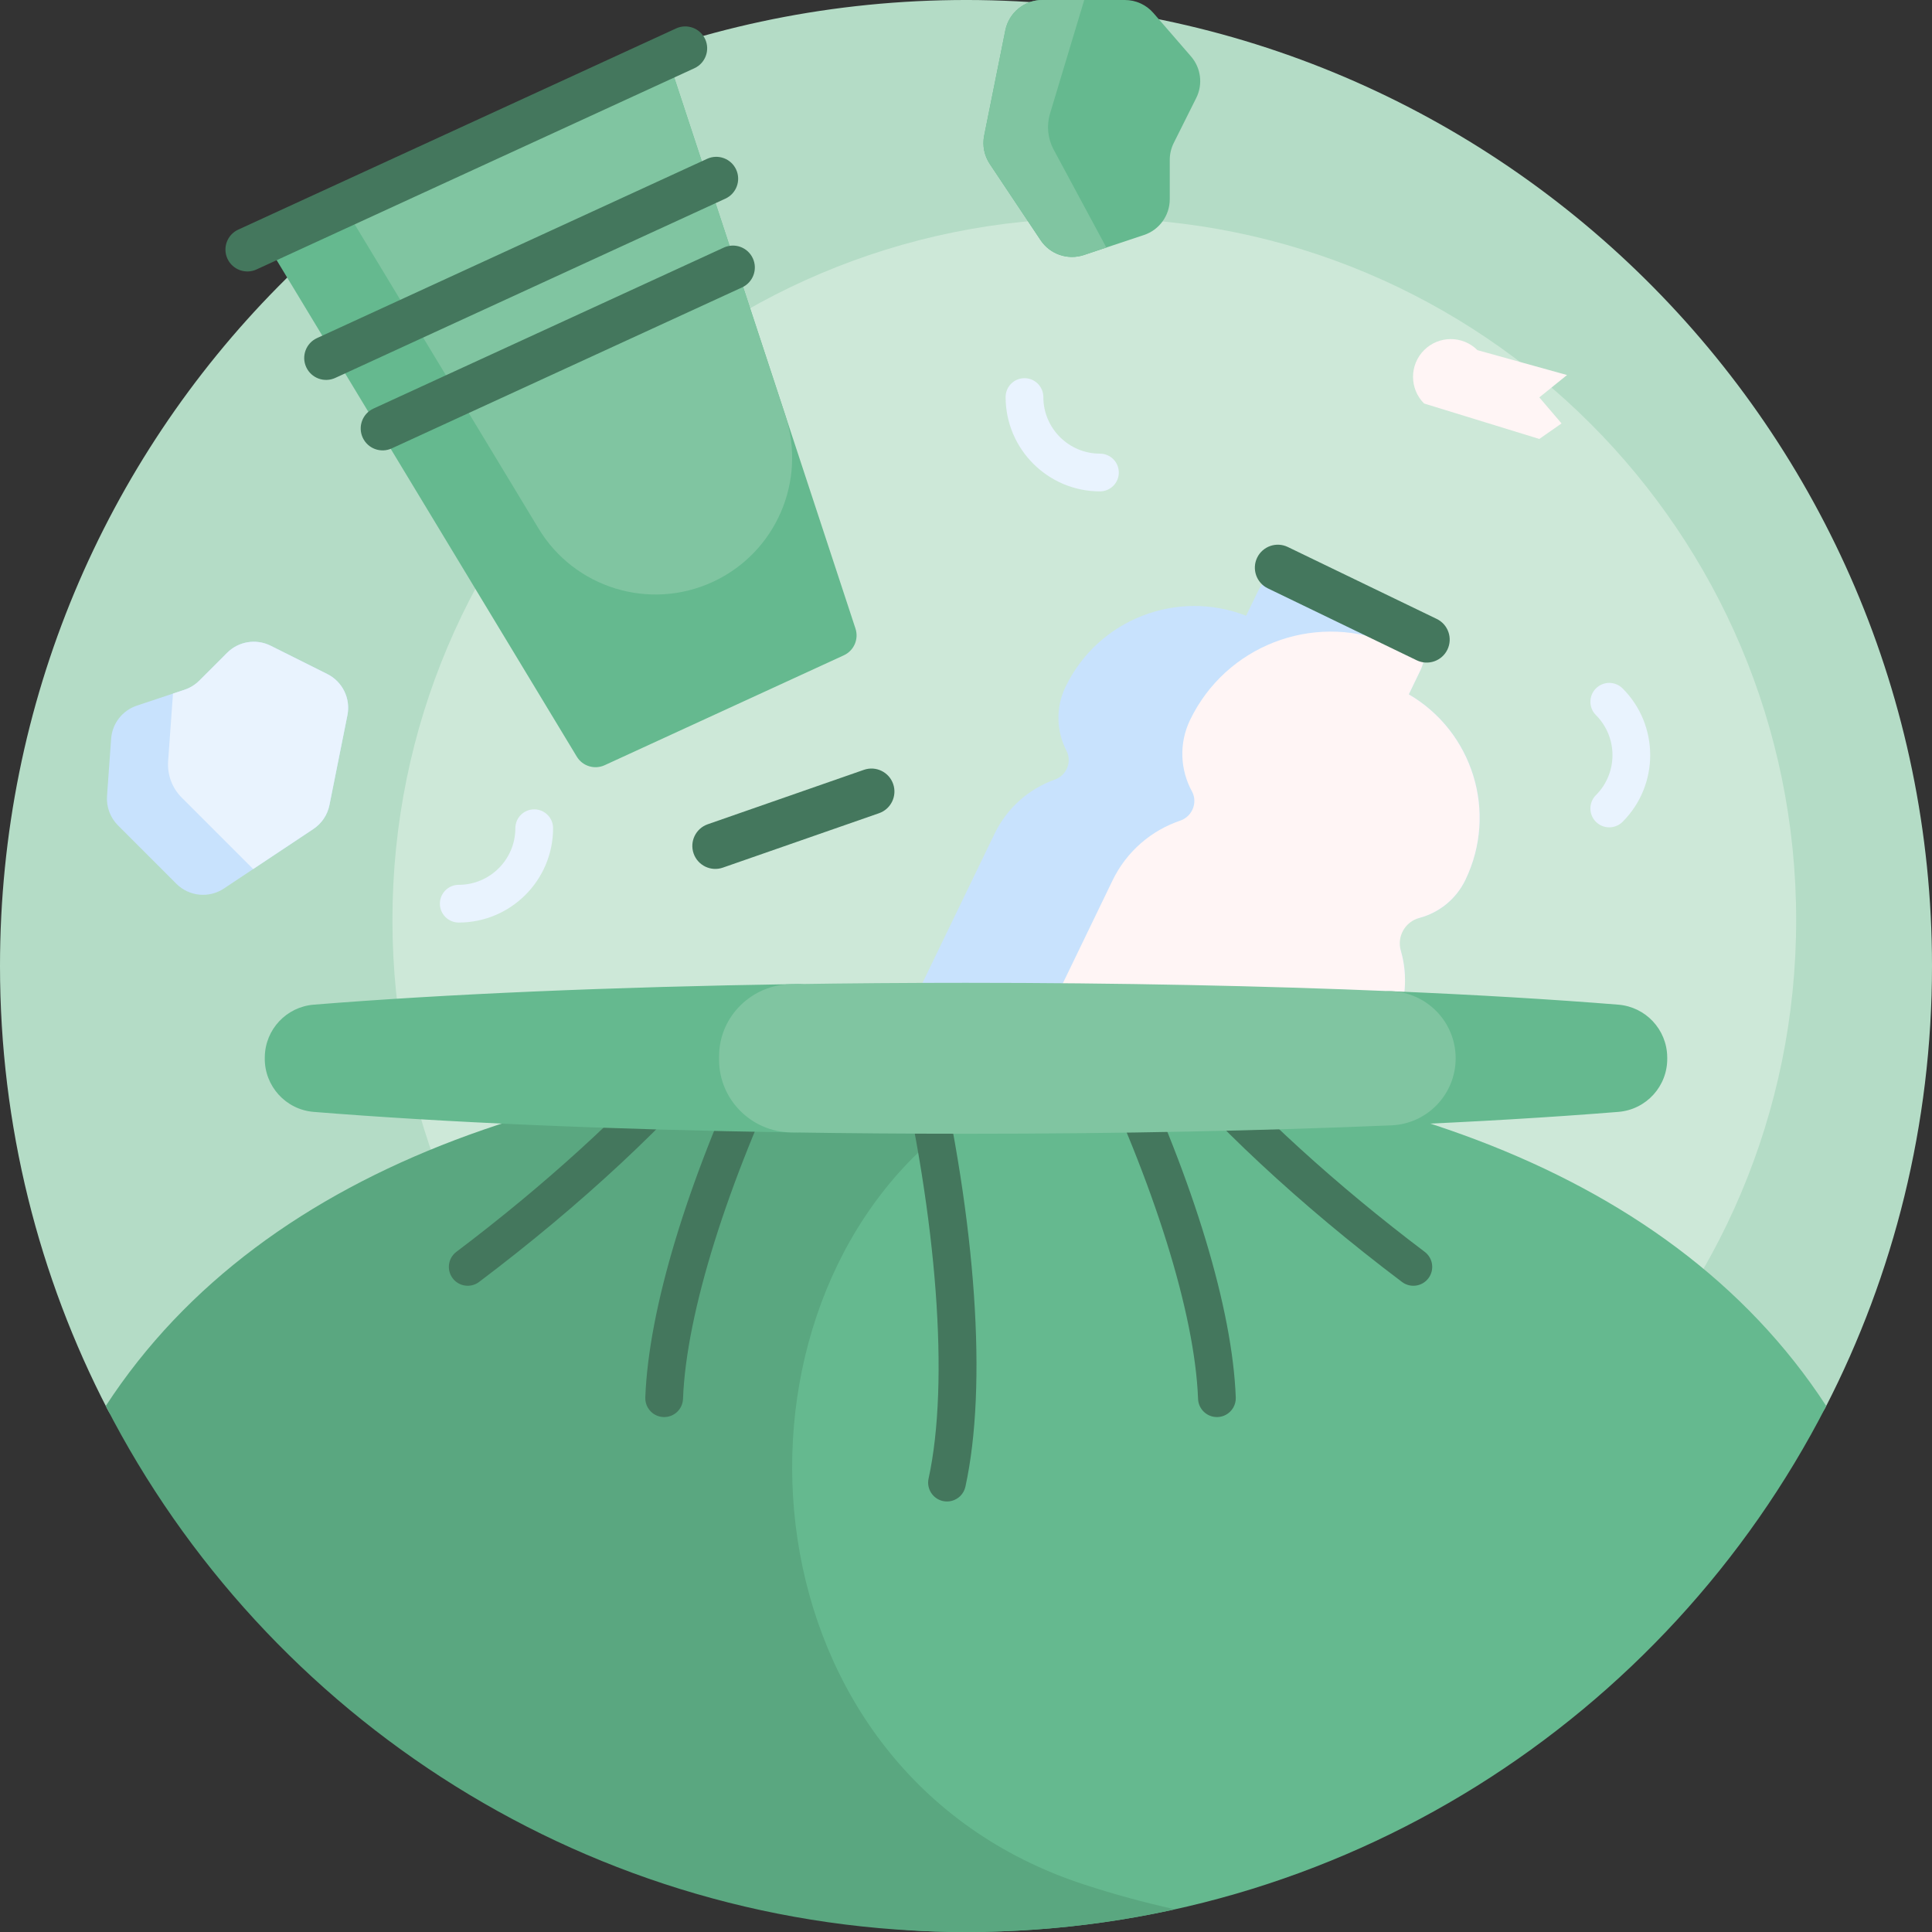 <svg width="145" height="145" viewBox="0 0 145 145" fill="none" xmlns="http://www.w3.org/2000/svg">
<rect x="0" y="0" width="145" height="145" fill="#333333" stroke="none"/>
<g clip-path="url(#clip0)">
<path d="M8.089 105.811C2.92 95.837 0 84.509 0 72.5C0 32.703 31.814 0.484 71.608 0.005C112.058 -0.481 145 32.163 145 72.5C145 84.417 142.125 95.663 137.03 105.581C136.411 106.785 135.063 107.425 133.745 107.118C115.14 102.777 94.386 100.352 72.5 100.352C50.532 100.352 29.705 102.795 11.046 107.167C9.867 107.443 8.646 106.885 8.089 105.811Z" fill="#B4DCC6"/>
<path d="M134.805 69.05C134.805 98.142 111.221 121.726 82.129 121.726C53.037 121.726 29.453 98.142 29.453 69.05C29.453 39.958 53.037 16.375 82.129 16.375C111.221 16.375 134.805 39.958 134.805 69.05Z" fill="#CDE8D8"/>
<path d="M109.98 66.04C109.217 67.62 107.78 68.657 106.181 68.971C105.261 69.151 104.72 70.103 105.021 70.99C105.677 72.919 105.604 75.098 104.648 77.077L98.617 89.561C96.684 93.561 91.874 95.237 87.874 93.305L72.352 85.806C68.352 83.873 66.676 79.064 68.609 75.063L74.64 62.58C75.596 60.6 77.257 59.189 79.177 58.504C80.059 58.188 80.468 57.173 80.038 56.34C79.29 54.892 79.209 53.122 79.972 51.542C82.426 46.464 88.356 44.195 93.523 46.213L94.405 44.388C95.085 42.98 96.778 42.389 98.187 43.07L105.297 46.505C106.705 47.185 107.295 48.879 106.615 50.287L105.733 52.112C110.525 54.905 112.434 60.962 109.98 66.04Z" fill="#C8E2FD"/>
<path d="M106.534 68.889C105.455 69.177 104.826 70.283 105.135 71.356C105.663 73.192 105.543 75.222 104.647 77.077L98.616 89.56C96.683 93.561 91.873 95.237 87.873 93.304L77.375 88.233C75.821 85.755 75.537 82.557 76.903 79.729L83.493 66.088C84.56 63.88 86.428 62.32 88.58 61.589C89.481 61.283 89.912 60.226 89.456 59.391C88.58 57.788 88.465 55.799 89.32 54.028C92.001 48.478 98.482 45.999 104.127 48.204L105.014 46.369L105.295 46.505C106.704 47.186 107.294 48.879 106.614 50.288L105.732 52.113C110.524 54.905 112.432 60.962 109.979 66.041C109.273 67.503 107.989 68.499 106.534 68.889Z" fill="#FFF5F5"/>
<path d="M106.329 49.557L95.153 44.157C94.296 43.743 93.937 42.712 94.351 41.855C94.765 40.998 95.796 40.639 96.653 41.053L107.829 46.452C108.686 46.866 109.045 47.897 108.631 48.754C108.217 49.611 107.186 49.971 106.329 49.557ZM67.033 58.838C66.72 57.939 65.737 57.464 64.838 57.777L53.118 61.862C52.219 62.175 51.744 63.158 52.057 64.057C52.371 64.956 53.353 65.431 54.252 65.117L65.973 61.033C66.871 60.72 67.346 59.737 67.033 58.838Z" fill="#44775D"/>
<path d="M83.969 35.463C83.969 36.245 83.335 36.879 82.553 36.879C78.649 36.879 75.473 33.703 75.473 29.799C75.473 29.017 76.107 28.383 76.889 28.383C77.671 28.383 78.305 29.017 78.305 29.799C78.305 32.141 80.21 34.047 82.553 34.047C83.335 34.047 83.969 34.681 83.969 35.463ZM121.779 51.667C121.226 51.114 120.329 51.114 119.777 51.667C119.224 52.22 119.224 53.117 119.777 53.669C121.433 55.326 121.433 58.021 119.777 59.677C119.224 60.23 119.224 61.127 119.777 61.679C120.329 62.232 121.226 62.232 121.779 61.679C124.54 58.919 124.54 54.427 121.779 51.667ZM40.094 60.743C39.312 60.743 38.678 61.377 38.678 62.159C38.678 64.501 36.772 66.407 34.43 66.407C33.648 66.407 33.014 67.041 33.014 67.823C33.014 68.605 33.648 69.239 34.43 69.239C38.334 69.239 41.51 66.063 41.51 62.159C41.51 61.377 40.876 60.743 40.094 60.743Z" fill="#E9F3FE"/>
<path d="M86.567 0.978L89.387 4.235C90.136 5.1 90.291 6.331 89.779 7.355L88.092 10.73C87.895 11.124 87.793 11.557 87.793 11.997V14.951C87.793 16.17 87.013 17.253 85.856 17.638L81.349 19.14C80.138 19.544 78.806 19.087 78.097 18.024L74.284 12.306C73.867 11.68 73.716 10.914 73.864 10.177L75.452 2.274C75.718 0.952 76.88 0 78.229 0H84.426C85.248 0 86.029 0.357 86.567 0.978Z" fill="#65B98F"/>
<path d="M83.034 18.578L81.349 19.14C80.138 19.544 78.806 19.087 78.097 18.024L74.284 12.306C73.867 11.68 73.716 10.914 73.864 10.176L75.452 2.274C75.718 0.951 76.88 -0 78.229 -0H81.374L78.807 8.523C78.535 9.426 78.633 10.4 79.08 11.231L83.034 18.578Z" fill="#80C5A1"/>
<path d="M8.032 59.741L8.34 55.444C8.422 54.302 9.183 53.322 10.269 52.96L13.849 51.767C14.266 51.628 14.645 51.394 14.956 51.083L17.045 48.994C17.907 48.132 19.224 47.918 20.314 48.463L24.564 50.588C25.706 51.16 26.325 52.425 26.074 53.677L24.726 60.417C24.579 61.154 24.144 61.803 23.518 62.219L16.807 66.684C15.684 67.431 14.19 67.283 13.236 66.329L8.854 61.946C8.273 61.366 7.973 60.561 8.032 59.741Z" fill="#C8E2FD"/>
<path d="M13.636 59.859C12.917 59.14 12.546 58.144 12.618 57.13L12.983 52.056L13.849 51.767C14.266 51.628 14.645 51.393 14.956 51.083L17.045 48.994C17.907 48.132 19.224 47.918 20.314 48.463L24.564 50.588C25.706 51.159 26.325 52.424 26.074 53.676L24.726 60.416C24.579 61.154 24.144 61.802 23.518 62.218L19.001 65.224L13.636 59.859Z" fill="#E9F3FE"/>
<path d="M106.88 30.284C105.774 29.178 105.774 27.385 106.88 26.279C107.986 25.173 109.779 25.173 110.885 26.279L117.609 28.147L115.529 29.825L117.196 31.779L115.529 32.944L106.88 30.284Z" fill="#FFF5F5"/>
<path d="M50.086 4.245L64.205 47.174C64.467 47.969 64.09 48.833 63.33 49.182L45.382 57.429C44.622 57.779 43.721 57.502 43.289 56.786L19.909 18.112L50.086 4.245Z" fill="#65B98F"/>
<path d="M50.084 4.245L58.937 31.16C60.566 36.114 58.217 41.503 53.478 43.681C48.738 45.858 43.119 44.132 40.421 39.668L25.763 15.421L50.084 4.245Z" fill="#80C5A1"/>
<path d="M52.116 5.121L19.251 20.223C18.426 20.602 17.45 20.241 17.07 19.416C16.691 18.591 17.053 17.615 17.878 17.235L50.743 2.133C51.568 1.754 52.544 2.115 52.924 2.94C53.303 3.765 52.941 4.742 52.116 5.121ZM56.502 19.39C56.123 18.564 55.147 18.203 54.322 18.582L28.029 30.664C27.204 31.043 26.843 32.02 27.222 32.844C27.601 33.67 28.577 34.031 29.402 33.652L55.695 21.57C56.52 21.191 56.881 20.214 56.502 19.39ZM55.25 12.727C54.871 11.902 53.895 11.541 53.07 11.92L23.79 25.375C22.965 25.754 22.603 26.73 22.982 27.555C23.361 28.381 24.337 28.742 25.163 28.363L54.443 14.908C55.267 14.529 55.629 13.552 55.25 12.727Z" fill="#44775D"/>
<path d="M137.062 105.52C125.049 128.959 100.648 145 72.5 145C71.718 145 70.939 144.988 70.164 144.963C27.65 143.617 28.444 79.855 70.977 79.434C71.484 79.429 71.991 79.426 72.501 79.426C100.648 79.426 125.049 87.069 137.062 105.52Z" fill="#65B98F"/>
<path d="M81.365 141.437C83.594 142.165 85.87 142.787 88.188 143.298C83.136 144.413 77.886 145 72.5 145C44.352 145 19.951 128.959 7.938 105.52C19.951 87.069 44.352 79.426 72.5 79.426C77.886 79.426 83.136 79.706 88.188 80.288C87.975 80.312 87.761 80.338 87.549 80.363C80.915 81.164 74.8 81.532 70.493 85.09C53.174 99.4 55.815 133.1 81.365 141.437Z" fill="#5AA780"/>
<path d="M107.205 95.936C106.734 96.56 105.846 96.684 105.222 96.213C97.513 90.397 90.897 84.206 86.243 78.555H89.984C94.392 83.55 100.291 88.945 106.927 93.953C107.552 94.424 107.676 95.311 107.205 95.936ZM54.935 78.555H51.194C46.786 83.55 40.887 88.945 34.251 93.953C33.627 94.424 33.502 95.311 33.973 95.936C34.444 96.56 35.332 96.684 35.956 96.213C43.665 90.397 50.281 84.206 54.935 78.555ZM48.431 104.884C48.41 105.44 48.713 105.934 49.172 106.183C49.357 106.283 49.568 106.344 49.793 106.352C50.574 106.382 51.232 105.772 51.261 104.99C51.505 98.54 54.584 88.773 59.501 78.554H56.359C51.575 88.729 48.682 98.23 48.431 104.884ZM67.285 78.555C70.336 91.469 71.262 103.774 69.691 110.971C69.524 111.735 70.008 112.49 70.772 112.657C70.992 112.704 71.211 112.698 71.415 112.647C71.922 112.521 72.339 112.119 72.457 111.575C74.112 103.997 73.26 91.783 70.195 78.555H67.285ZM84.819 78.555H81.677C86.594 88.773 89.674 98.541 89.917 104.991C89.947 105.772 90.604 106.382 91.385 106.352C91.61 106.344 91.821 106.283 92.006 106.183C92.465 105.934 92.768 105.44 92.747 104.884C92.496 98.23 89.603 88.729 84.819 78.555Z" fill="#44775D"/>
<path d="M62.54 82.12C62.54 83.723 61.226 85.017 59.622 84.993C45.686 84.781 33.214 84.23 23.542 83.449C21.445 83.28 19.841 81.508 19.872 79.405L19.874 79.319C19.905 77.262 21.495 75.567 23.546 75.402C33.271 74.618 45.826 74.065 59.853 73.855C61.33 73.833 62.541 75.024 62.541 76.501V82.12H62.54ZM125.129 79.413L125.128 79.319C125.096 77.262 123.508 75.567 121.458 75.402C116.487 75.001 110.778 74.661 104.511 74.396C102.621 74.316 101.043 75.827 101.043 77.719V81.289C101.043 83.096 102.55 84.538 104.355 84.462C110.685 84.196 116.449 83.854 121.461 83.449C123.557 83.28 125.161 81.515 125.129 79.413Z" fill="#65B98F"/>
<path d="M109.25 79.426C109.25 82.126 107.124 84.346 104.427 84.459C94.865 84.862 84.009 85.09 72.5 85.09C68.009 85.09 63.617 85.055 59.364 84.989C56.39 84.943 53.984 82.533 53.966 79.559C53.966 79.508 53.966 79.457 53.966 79.405C53.967 79.356 53.967 79.308 53.968 79.259C53.968 79.236 53.968 79.213 53.969 79.19C54.017 76.257 56.43 73.909 59.363 73.863C63.617 73.796 68.009 73.762 72.5 73.762C84.009 73.762 94.865 73.99 104.427 74.393C107.124 74.506 109.25 76.726 109.25 79.426Z" fill="#80C5A1"/>
</g>
<defs>
<clipPath id="clip0">
<rect width="145" height="145" fill="white"/>
</clipPath>
</defs>
</svg>
